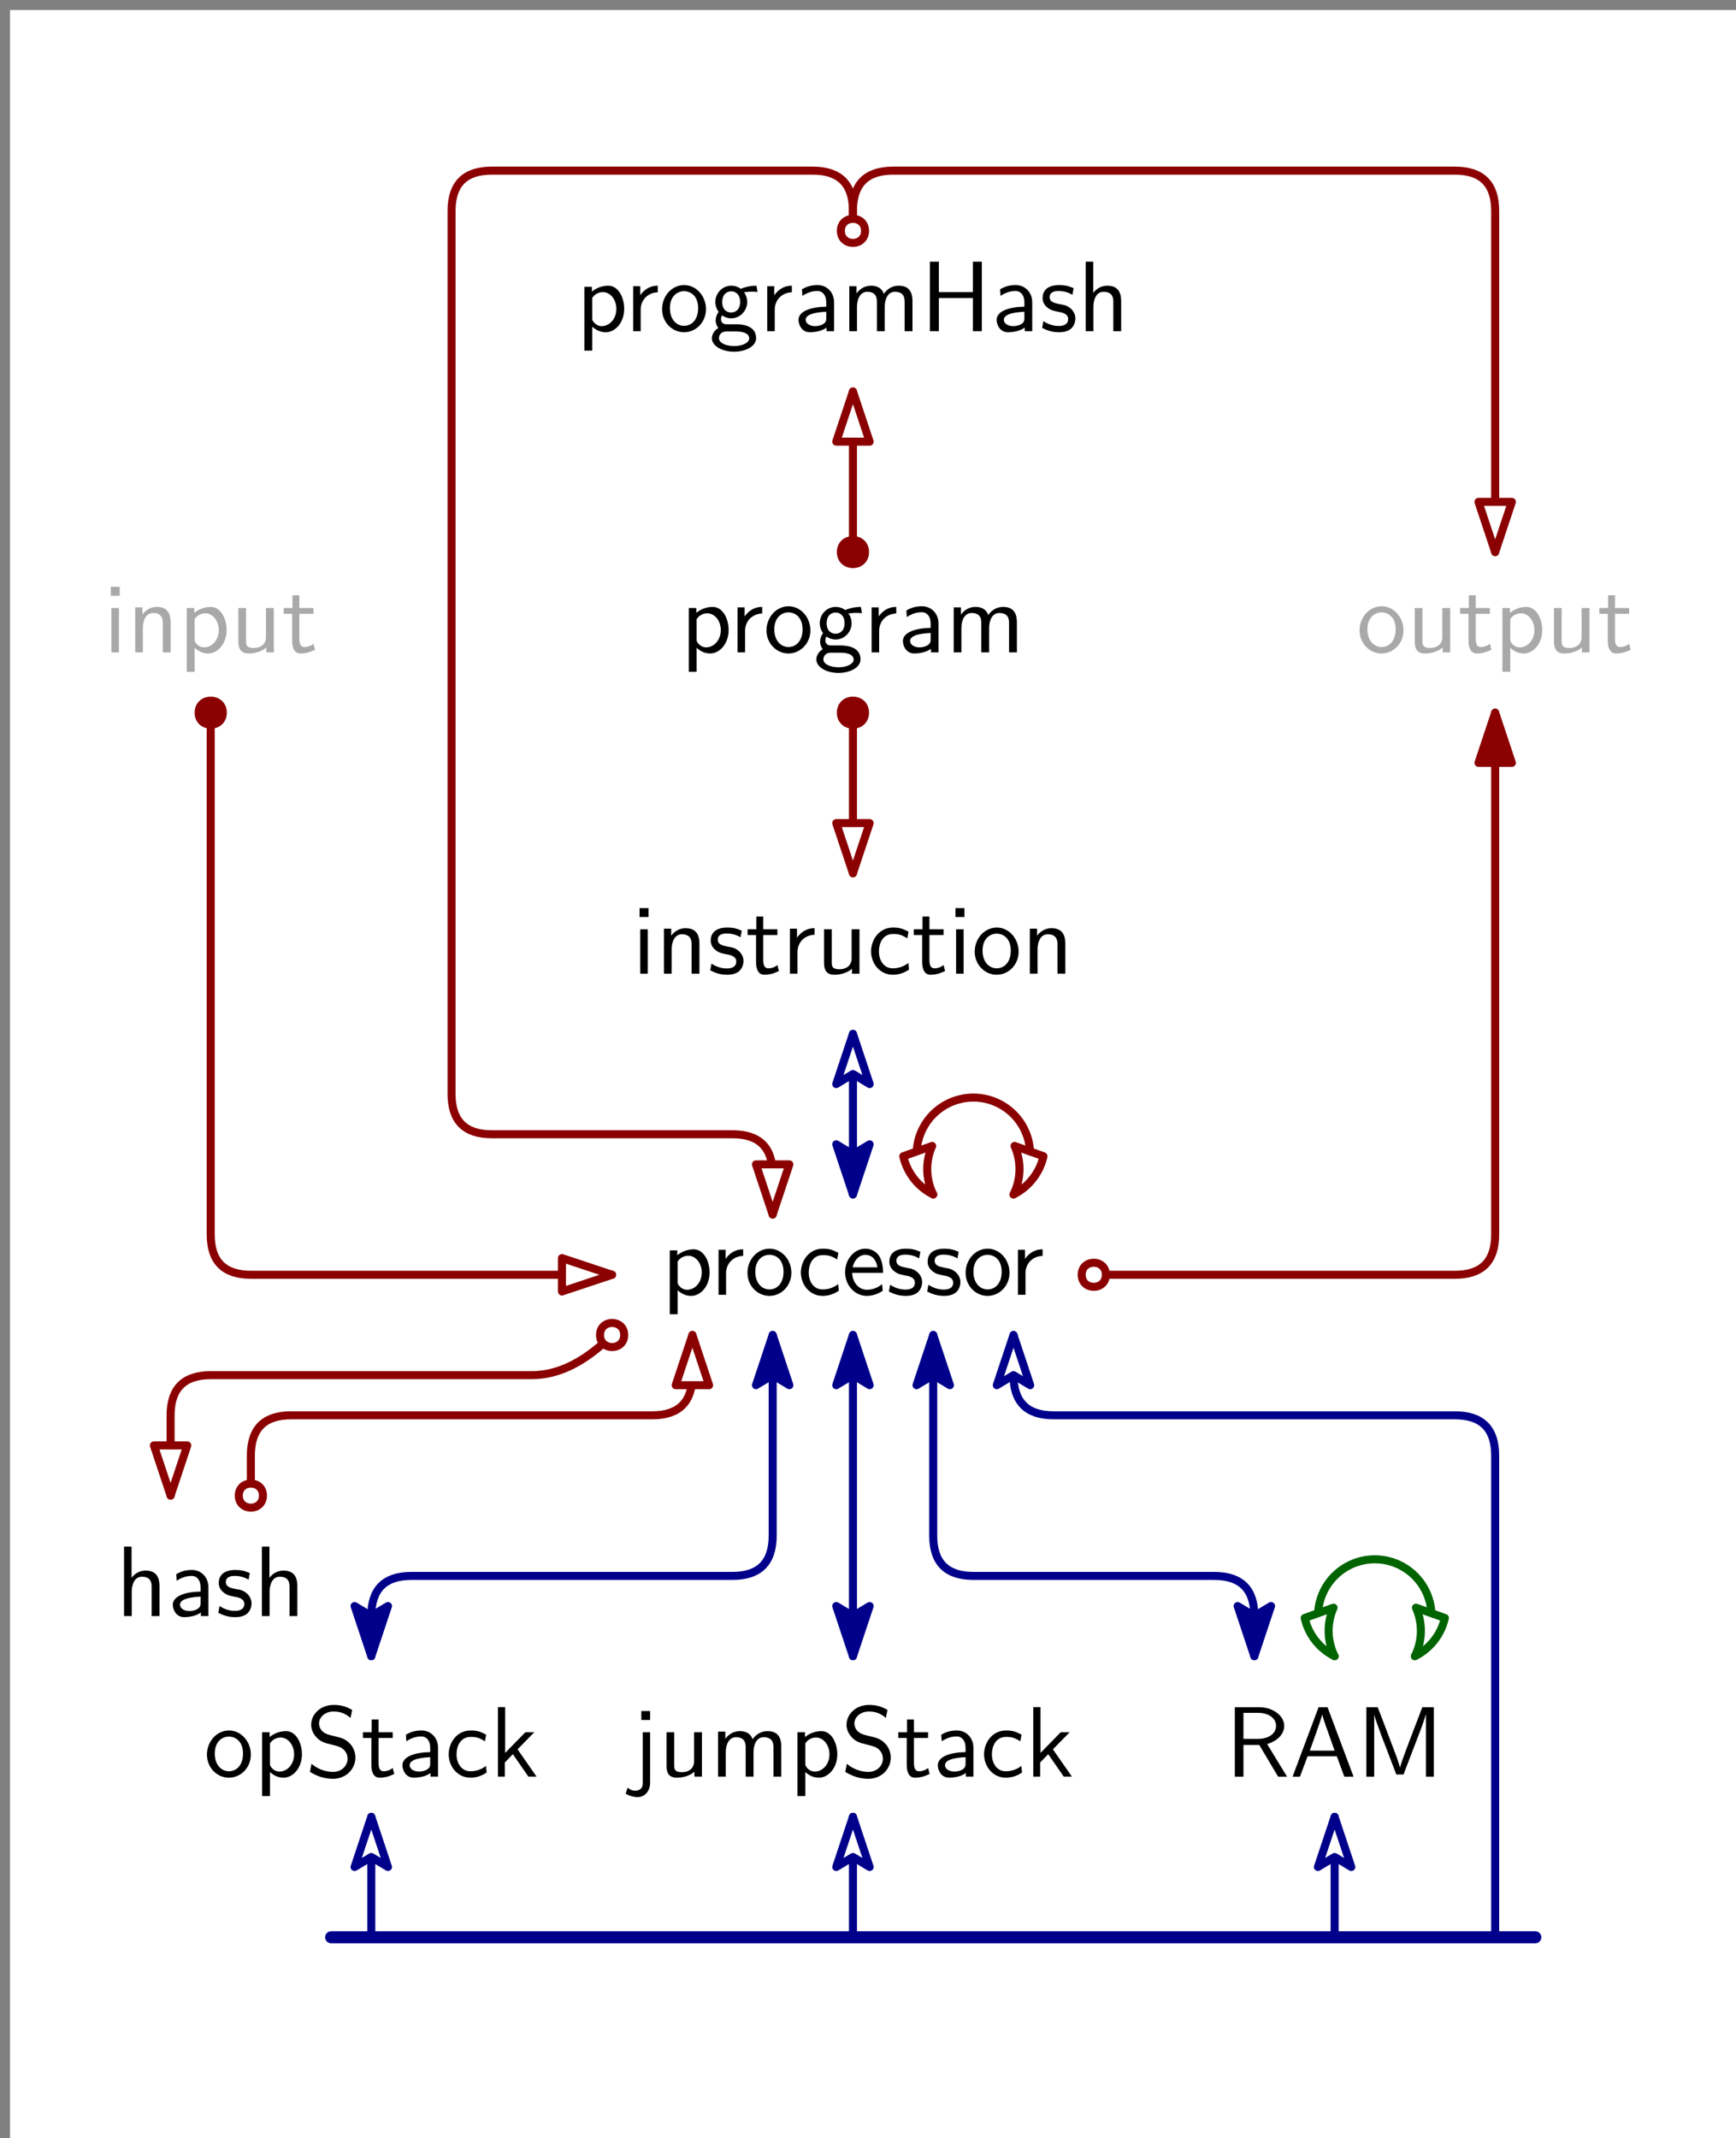 <?xml version="1.0" encoding="UTF-8"?>
<svg xmlns="http://www.w3.org/2000/svg" xmlns:xlink="http://www.w3.org/1999/xlink" width="173pt" height="213pt" viewBox="0 0 173 213" version="1.1">
<rect x="0" y="0" width="173" height="213" fill="#808080" stroke="none"/>
<defs>
<g>
<symbol overflow="visible" id="glyph0-0">
<path style="stroke:none;" d=""/>
</symbol>
<symbol overflow="visible" id="glyph0-1">
<path style="stroke:none;" d="M 4.781 -2.219 C 4.781 -3.422 4.156 -4.531 3.203 -4.531 C 2.609 -4.531 2.031 -4.328 1.562 -3.938 L 1.562 -4.422 L 0.812 -4.422 L 0.812 1.938 L 1.594 1.938 L 1.594 -0.453 C 1.906 -0.172 2.344 0.109 2.938 0.109 C 3.906 0.109 4.781 -0.875 4.781 -2.219 Z M 4 -2.219 C 4 -1.203 3.297 -0.5 2.547 -0.5 C 2.156 -0.5 1.891 -0.703 1.688 -0.969 C 1.594 -1.109 1.594 -1.141 1.594 -1.312 L 1.594 -3.312 C 1.828 -3.672 2.219 -3.891 2.656 -3.891 C 3.406 -3.891 4 -3.141 4 -2.219 Z M 4 -2.219 "/>
</symbol>
<symbol overflow="visible" id="glyph0-2">
<path style="stroke:none;" d="M 3.266 -3.875 L 3.266 -4.531 C 2.375 -4.531 1.828 -4.031 1.516 -3.578 L 1.516 -4.484 L 0.812 -4.484 L 0.812 0 L 1.562 0 L 1.562 -2.141 C 1.562 -3.125 2.281 -3.844 3.266 -3.875 Z M 3.266 -3.875 "/>
</symbol>
<symbol overflow="visible" id="glyph0-3">
<path style="stroke:none;" d="M 4.672 -2.188 C 4.672 -3.531 3.672 -4.594 2.5 -4.594 C 1.266 -4.594 0.297 -3.5 0.297 -2.188 C 0.297 -0.875 1.312 0.109 2.484 0.109 C 3.672 0.109 4.672 -0.891 4.672 -2.188 Z M 3.891 -2.297 C 3.891 -1.109 3.219 -0.531 2.484 -0.531 C 1.797 -0.531 1.078 -1.094 1.078 -2.297 C 1.078 -3.5 1.828 -3.984 2.484 -3.984 C 3.188 -3.984 3.891 -3.469 3.891 -2.297 Z M 3.891 -2.297 "/>
</symbol>
<symbol overflow="visible" id="glyph0-4">
<path style="stroke:none;" d="M 4.141 -0.406 L 4.078 -1.062 C 3.562 -0.672 3.031 -0.531 2.516 -0.531 C 1.688 -0.531 1.141 -1.25 1.141 -2.219 C 1.141 -3 1.5 -3.953 2.562 -3.953 C 3.078 -3.953 3.422 -3.875 3.969 -3.516 L 4.094 -4.172 C 3.5 -4.5 3.156 -4.594 2.547 -4.594 C 1.172 -4.594 0.359 -3.391 0.359 -2.219 C 0.359 -0.984 1.266 0.109 2.516 0.109 C 3.047 0.109 3.594 -0.031 4.141 -0.406 Z M 4.141 -0.406 "/>
</symbol>
<symbol overflow="visible" id="glyph0-5">
<path style="stroke:none;" d="M 4.125 -2.188 C 4.125 -2.516 4.109 -3.266 3.734 -3.875 C 3.312 -4.484 2.719 -4.594 2.359 -4.594 C 1.25 -4.594 0.344 -3.531 0.344 -2.25 C 0.344 -0.938 1.312 0.109 2.5 0.109 C 3.125 0.109 3.703 -0.125 4.094 -0.406 L 4.031 -1.062 C 3.406 -0.531 2.734 -0.5 2.516 -0.5 C 1.719 -0.5 1.078 -1.203 1.047 -2.188 Z M 3.562 -2.734 L 1.094 -2.734 C 1.25 -3.484 1.781 -3.984 2.359 -3.984 C 2.875 -3.984 3.422 -3.656 3.562 -2.734 Z M 3.562 -2.734 "/>
</symbol>
<symbol overflow="visible" id="glyph0-6">
<path style="stroke:none;" d="M 3.594 -1.281 C 3.594 -1.828 3.219 -2.156 3.203 -2.188 C 2.812 -2.547 2.547 -2.609 2.047 -2.688 C 1.5 -2.797 1.031 -2.906 1.031 -3.391 C 1.031 -4 1.75 -4 1.891 -4 C 2.203 -4 2.734 -3.969 3.297 -3.625 L 3.422 -4.281 C 2.906 -4.516 2.5 -4.594 1.984 -4.594 C 1.734 -4.594 0.328 -4.594 0.328 -3.297 C 0.328 -2.797 0.625 -2.484 0.875 -2.297 C 1.172 -2.078 1.391 -2.031 1.938 -1.922 C 2.297 -1.859 2.875 -1.734 2.875 -1.203 C 2.875 -0.516 2.094 -0.516 1.938 -0.516 C 1.141 -0.516 0.578 -0.891 0.406 -1 L 0.281 -0.328 C 0.594 -0.172 1.141 0.109 1.953 0.109 C 2.141 0.109 2.688 0.109 3.109 -0.203 C 3.422 -0.453 3.594 -0.844 3.594 -1.281 Z M 3.594 -1.281 "/>
</symbol>
<symbol overflow="visible" id="glyph0-7">
<path style="stroke:none;" d="M 4.828 -3.906 L 4.719 -4.531 C 4.031 -4.531 3.453 -4.344 3.156 -4.219 C 2.938 -4.391 2.609 -4.531 2.203 -4.531 C 1.344 -4.531 0.625 -3.812 0.625 -2.906 C 0.625 -2.547 0.75 -2.188 0.953 -1.922 C 0.656 -1.516 0.656 -1.125 0.656 -1.078 C 0.656 -0.812 0.75 -0.531 0.922 -0.312 C 0.406 -0.016 0.281 0.453 0.281 0.703 C 0.281 1.453 1.266 2.047 2.484 2.047 C 3.703 2.047 4.688 1.469 4.688 0.703 C 4.688 -0.688 3.031 -0.688 2.641 -0.688 L 1.766 -0.688 C 1.641 -0.688 1.188 -0.688 1.188 -1.219 C 1.188 -1.328 1.219 -1.484 1.297 -1.578 C 1.5 -1.422 1.828 -1.281 2.203 -1.281 C 3.094 -1.281 3.797 -2.031 3.797 -2.906 C 3.797 -3.391 3.578 -3.766 3.469 -3.906 L 3.516 -3.891 C 3.734 -3.891 4 -3.938 4.25 -3.938 C 4.422 -3.938 4.828 -3.906 4.828 -3.906 Z M 3.094 -2.906 C 3.094 -2.141 2.625 -1.859 2.203 -1.859 C 1.828 -1.859 1.312 -2.078 1.312 -2.906 C 1.312 -3.734 1.828 -3.969 2.203 -3.969 C 2.625 -3.969 3.094 -3.688 3.094 -2.906 Z M 4 0.719 C 4 1.156 3.312 1.484 2.5 1.484 C 1.688 1.484 0.984 1.172 0.984 0.703 C 0.984 0.672 0.984 0.031 1.75 0.031 L 2.656 0.031 C 2.875 0.031 4 0.031 4 0.719 Z M 4 0.719 "/>
</symbol>
<symbol overflow="visible" id="glyph0-8">
<path style="stroke:none;" d="M 4.078 0 L 4.078 -2.875 C 4.078 -3.891 3.344 -4.594 2.438 -4.594 C 1.781 -4.594 1.328 -4.438 0.875 -4.172 L 0.922 -3.516 C 1.453 -3.875 1.938 -4 2.438 -4 C 2.906 -4 3.297 -3.609 3.297 -2.875 L 3.297 -2.438 C 1.797 -2.422 0.531 -2 0.531 -1.125 C 0.531 -0.703 0.812 0.109 1.672 0.109 C 1.812 0.109 2.75 0.094 3.328 -0.359 L 3.328 0 Z M 3.297 -1.312 C 3.297 -1.125 3.297 -0.875 2.953 -0.688 C 2.672 -0.516 2.297 -0.5 2.188 -0.5 C 1.703 -0.5 1.25 -0.734 1.25 -1.141 C 1.25 -1.844 2.875 -1.906 3.297 -1.938 Z M 3.297 -1.312 "/>
</symbol>
<symbol overflow="visible" id="glyph0-9">
<path style="stroke:none;" d="M 7.109 0 L 7.109 -2.969 C 7.109 -3.641 6.953 -4.531 5.734 -4.531 C 5.141 -4.531 4.625 -4.25 4.25 -3.719 C 4 -4.469 3.297 -4.531 2.984 -4.531 C 2.266 -4.531 1.797 -4.125 1.531 -3.766 L 1.531 -4.484 L 0.812 -4.484 L 0.812 0 L 1.578 0 L 1.578 -2.438 C 1.578 -3.125 1.859 -3.922 2.594 -3.922 C 3.516 -3.922 3.562 -3.281 3.562 -2.906 L 3.562 0 L 4.344 0 L 4.344 -2.438 C 4.344 -3.125 4.609 -3.922 5.359 -3.922 C 6.281 -3.922 6.328 -3.281 6.328 -2.906 L 6.328 0 Z M 7.109 0 "/>
</symbol>
<symbol overflow="visible" id="glyph1-0">
<path style="stroke:none;" d=""/>
</symbol>
<symbol overflow="visible" id="glyph1-1">
<path style="stroke:none;" d="M 1.562 0 L 1.562 -4.422 L 0.812 -4.422 L 0.812 0 Z M 1.641 -5.641 L 1.641 -6.531 L 0.75 -6.531 L 0.75 -5.641 Z M 1.641 -5.641 "/>
</symbol>
<symbol overflow="visible" id="glyph1-2">
<path style="stroke:none;" d="M 4.344 0 L 4.344 -2.969 C 4.344 -3.625 4.188 -4.531 2.969 -4.531 C 2.078 -4.531 1.578 -3.859 1.531 -3.781 L 1.531 -4.484 L 0.812 -4.484 L 0.812 0 L 1.578 0 L 1.578 -2.438 C 1.578 -3.094 1.828 -3.922 2.594 -3.922 C 3.547 -3.922 3.562 -3.219 3.562 -2.906 L 3.562 0 Z M 4.344 0 "/>
</symbol>
<symbol overflow="visible" id="glyph1-3">
<path style="stroke:none;" d="M 3.594 -1.281 C 3.594 -1.828 3.219 -2.156 3.203 -2.188 C 2.812 -2.547 2.547 -2.609 2.047 -2.688 C 1.5 -2.797 1.031 -2.906 1.031 -3.391 C 1.031 -4 1.75 -4 1.891 -4 C 2.203 -4 2.734 -3.969 3.297 -3.625 L 3.422 -4.281 C 2.906 -4.516 2.5 -4.594 1.984 -4.594 C 1.734 -4.594 0.328 -4.594 0.328 -3.297 C 0.328 -2.797 0.625 -2.484 0.875 -2.297 C 1.172 -2.078 1.391 -2.031 1.938 -1.922 C 2.297 -1.859 2.875 -1.734 2.875 -1.203 C 2.875 -0.516 2.094 -0.516 1.938 -0.516 C 1.141 -0.516 0.578 -0.891 0.406 -1 L 0.281 -0.328 C 0.594 -0.172 1.141 0.109 1.953 0.109 C 2.141 0.109 2.688 0.109 3.109 -0.203 C 3.422 -0.453 3.594 -0.844 3.594 -1.281 Z M 3.594 -1.281 "/>
</symbol>
<symbol overflow="visible" id="glyph1-4">
<path style="stroke:none;" d="M 3.312 -0.266 L 3.156 -0.859 C 2.891 -0.641 2.578 -0.531 2.25 -0.531 C 1.891 -0.531 1.75 -0.828 1.75 -1.359 L 1.75 -3.844 L 3.156 -3.844 L 3.156 -4.422 L 1.75 -4.422 L 1.75 -5.688 L 1.062 -5.688 L 1.062 -4.422 L 0.188 -4.422 L 0.188 -3.844 L 1.031 -3.844 L 1.031 -1.188 C 1.031 -0.594 1.172 0.109 1.859 0.109 C 2.547 0.109 3.062 -0.141 3.312 -0.266 Z M 3.312 -0.266 "/>
</symbol>
<symbol overflow="visible" id="glyph1-5">
<path style="stroke:none;" d="M 3.266 -3.875 L 3.266 -4.531 C 2.375 -4.531 1.828 -4.031 1.516 -3.578 L 1.516 -4.484 L 0.812 -4.484 L 0.812 0 L 1.562 0 L 1.562 -2.141 C 1.562 -3.125 2.281 -3.844 3.266 -3.875 Z M 3.266 -3.875 "/>
</symbol>
<symbol overflow="visible" id="glyph1-6">
<path style="stroke:none;" d="M 4.344 0 L 4.344 -4.422 L 3.562 -4.422 L 3.562 -1.531 C 3.562 -0.781 3 -0.438 2.359 -0.438 C 1.656 -0.438 1.578 -0.703 1.578 -1.125 L 1.578 -4.422 L 0.812 -4.422 L 0.812 -1.094 C 0.812 -0.375 1.031 0.109 1.859 0.109 C 2.391 0.109 3.094 -0.047 3.594 -0.484 L 3.594 0 Z M 4.344 0 "/>
</symbol>
<symbol overflow="visible" id="glyph1-7">
<path style="stroke:none;" d="M 4.141 -0.406 L 4.078 -1.062 C 3.562 -0.672 3.031 -0.531 2.516 -0.531 C 1.688 -0.531 1.141 -1.25 1.141 -2.219 C 1.141 -3 1.5 -3.953 2.562 -3.953 C 3.078 -3.953 3.422 -3.875 3.969 -3.516 L 4.094 -4.172 C 3.5 -4.5 3.156 -4.594 2.547 -4.594 C 1.172 -4.594 0.359 -3.391 0.359 -2.219 C 0.359 -0.984 1.266 0.109 2.516 0.109 C 3.047 0.109 3.594 -0.031 4.141 -0.406 Z M 4.141 -0.406 "/>
</symbol>
<symbol overflow="visible" id="glyph1-8">
<path style="stroke:none;" d="M 4.672 -2.188 C 4.672 -3.531 3.672 -4.594 2.5 -4.594 C 1.266 -4.594 0.297 -3.5 0.297 -2.188 C 0.297 -0.875 1.312 0.109 2.484 0.109 C 3.672 0.109 4.672 -0.891 4.672 -2.188 Z M 3.891 -2.297 C 3.891 -1.109 3.219 -0.531 2.484 -0.531 C 1.797 -0.531 1.078 -1.094 1.078 -2.297 C 1.078 -3.5 1.828 -3.984 2.484 -3.984 C 3.188 -3.984 3.891 -3.469 3.891 -2.297 Z M 3.891 -2.297 "/>
</symbol>
<symbol overflow="visible" id="glyph1-9">
<path style="stroke:none;" d="M 4.781 -2.219 C 4.781 -3.422 4.156 -4.531 3.203 -4.531 C 2.609 -4.531 2.031 -4.328 1.562 -3.938 L 1.562 -4.422 L 0.812 -4.422 L 0.812 1.938 L 1.594 1.938 L 1.594 -0.453 C 1.906 -0.172 2.344 0.109 2.938 0.109 C 3.906 0.109 4.781 -0.875 4.781 -2.219 Z M 4 -2.219 C 4 -1.203 3.297 -0.5 2.547 -0.5 C 2.156 -0.5 1.891 -0.703 1.688 -0.969 C 1.594 -1.109 1.594 -1.141 1.594 -1.312 L 1.594 -3.312 C 1.828 -3.672 2.219 -3.891 2.656 -3.891 C 3.406 -3.891 4 -3.141 4 -2.219 Z M 4 -2.219 "/>
</symbol>
<symbol overflow="visible" id="glyph2-0">
<path style="stroke:none;" d=""/>
</symbol>
<symbol overflow="visible" id="glyph2-1">
<path style="stroke:none;" d="M 4.672 -2.188 C 4.672 -3.531 3.672 -4.594 2.5 -4.594 C 1.266 -4.594 0.297 -3.5 0.297 -2.188 C 0.297 -0.875 1.312 0.109 2.484 0.109 C 3.672 0.109 4.672 -0.891 4.672 -2.188 Z M 3.891 -2.297 C 3.891 -1.109 3.219 -0.531 2.484 -0.531 C 1.797 -0.531 1.078 -1.094 1.078 -2.297 C 1.078 -3.5 1.828 -3.984 2.484 -3.984 C 3.188 -3.984 3.891 -3.469 3.891 -2.297 Z M 3.891 -2.297 "/>
</symbol>
<symbol overflow="visible" id="glyph2-2">
<path style="stroke:none;" d="M 4.344 0 L 4.344 -4.422 L 3.562 -4.422 L 3.562 -1.531 C 3.562 -0.781 3 -0.438 2.359 -0.438 C 1.656 -0.438 1.578 -0.703 1.578 -1.125 L 1.578 -4.422 L 0.812 -4.422 L 0.812 -1.094 C 0.812 -0.375 1.031 0.109 1.859 0.109 C 2.391 0.109 3.094 -0.047 3.594 -0.484 L 3.594 0 Z M 4.344 0 "/>
</symbol>
<symbol overflow="visible" id="glyph2-3">
<path style="stroke:none;" d="M 3.312 -0.266 L 3.156 -0.859 C 2.891 -0.641 2.578 -0.531 2.25 -0.531 C 1.891 -0.531 1.75 -0.828 1.75 -1.359 L 1.75 -3.844 L 3.156 -3.844 L 3.156 -4.422 L 1.75 -4.422 L 1.75 -5.688 L 1.062 -5.688 L 1.062 -4.422 L 0.188 -4.422 L 0.188 -3.844 L 1.031 -3.844 L 1.031 -1.188 C 1.031 -0.594 1.172 0.109 1.859 0.109 C 2.547 0.109 3.062 -0.141 3.312 -0.266 Z M 3.312 -0.266 "/>
</symbol>
<symbol overflow="visible" id="glyph2-4">
<path style="stroke:none;" d="M 4.781 -2.219 C 4.781 -3.422 4.156 -4.531 3.203 -4.531 C 2.609 -4.531 2.031 -4.328 1.562 -3.938 L 1.562 -4.422 L 0.812 -4.422 L 0.812 1.938 L 1.594 1.938 L 1.594 -0.453 C 1.906 -0.172 2.344 0.109 2.938 0.109 C 3.906 0.109 4.781 -0.875 4.781 -2.219 Z M 4 -2.219 C 4 -1.203 3.297 -0.5 2.547 -0.5 C 2.156 -0.5 1.891 -0.703 1.688 -0.969 C 1.594 -1.109 1.594 -1.141 1.594 -1.312 L 1.594 -3.312 C 1.828 -3.672 2.219 -3.891 2.656 -3.891 C 3.406 -3.891 4 -3.141 4 -2.219 Z M 4 -2.219 "/>
</symbol>
<symbol overflow="visible" id="glyph3-0">
<path style="stroke:none;" d=""/>
</symbol>
<symbol overflow="visible" id="glyph3-1">
<path style="stroke:none;" d="M 1.828 0.594 L 1.828 -4.422 L 1.094 -4.422 L 1.094 0.688 C 1.094 1.359 0.516 1.406 0.344 1.406 C 0.062 1.406 -0.172 1.312 -0.406 1.094 L -0.609 1.703 C -0.125 1.984 0.328 2.047 0.594 2.047 C 1.219 2.047 1.828 1.531 1.828 0.594 Z M 1.828 -5.641 L 1.828 -6.531 L 0.953 -6.531 L 0.953 -5.641 Z M 1.828 -5.641 "/>
</symbol>
<symbol overflow="visible" id="glyph3-2">
<path style="stroke:none;" d="M 4.344 0 L 4.344 -4.422 L 3.562 -4.422 L 3.562 -1.531 C 3.562 -0.781 3 -0.438 2.359 -0.438 C 1.656 -0.438 1.578 -0.703 1.578 -1.125 L 1.578 -4.422 L 0.812 -4.422 L 0.812 -1.094 C 0.812 -0.375 1.031 0.109 1.859 0.109 C 2.391 0.109 3.094 -0.047 3.594 -0.484 L 3.594 0 Z M 4.344 0 "/>
</symbol>
<symbol overflow="visible" id="glyph3-3">
<path style="stroke:none;" d="M 7.109 0 L 7.109 -2.969 C 7.109 -3.641 6.953 -4.531 5.734 -4.531 C 5.141 -4.531 4.625 -4.25 4.25 -3.719 C 4 -4.469 3.297 -4.531 2.984 -4.531 C 2.266 -4.531 1.797 -4.125 1.531 -3.766 L 1.531 -4.484 L 0.812 -4.484 L 0.812 0 L 1.578 0 L 1.578 -2.438 C 1.578 -3.125 1.859 -3.922 2.594 -3.922 C 3.516 -3.922 3.562 -3.281 3.562 -2.906 L 3.562 0 L 4.344 0 L 4.344 -2.438 C 4.344 -3.125 4.609 -3.922 5.359 -3.922 C 6.281 -3.922 6.328 -3.281 6.328 -2.906 L 6.328 0 Z M 7.109 0 "/>
</symbol>
<symbol overflow="visible" id="glyph3-4">
<path style="stroke:none;" d="M 4.781 -2.219 C 4.781 -3.422 4.156 -4.531 3.203 -4.531 C 2.609 -4.531 2.031 -4.328 1.562 -3.938 L 1.562 -4.422 L 0.812 -4.422 L 0.812 1.938 L 1.594 1.938 L 1.594 -0.453 C 1.906 -0.172 2.344 0.109 2.938 0.109 C 3.906 0.109 4.781 -0.875 4.781 -2.219 Z M 4 -2.219 C 4 -1.203 3.297 -0.5 2.547 -0.5 C 2.156 -0.5 1.891 -0.703 1.688 -0.969 C 1.594 -1.109 1.594 -1.141 1.594 -1.312 L 1.594 -3.312 C 1.828 -3.672 2.219 -3.891 2.656 -3.891 C 3.406 -3.891 4 -3.141 4 -2.219 Z M 4 -2.219 "/>
</symbol>
<symbol overflow="visible" id="glyph3-5">
<path style="stroke:none;" d="M 4.969 -1.891 C 4.969 -2.531 4.672 -3.016 4.453 -3.25 C 3.984 -3.75 3.656 -3.844 2.734 -4.062 C 2.156 -4.203 2 -4.25 1.688 -4.5 C 1.625 -4.562 1.344 -4.859 1.344 -5.297 C 1.344 -5.875 1.891 -6.484 2.797 -6.484 C 3.641 -6.484 4.109 -6.156 4.484 -5.844 L 4.641 -6.641 C 4.094 -6.969 3.531 -7.141 2.812 -7.141 C 1.422 -7.141 0.562 -6.156 0.562 -5.172 C 0.562 -4.75 0.703 -4.328 1.094 -3.906 C 1.516 -3.453 1.953 -3.344 2.547 -3.203 C 3.391 -2.984 3.484 -2.953 3.766 -2.719 C 3.969 -2.547 4.188 -2.219 4.188 -1.781 C 4.188 -1.125 3.641 -0.469 2.734 -0.469 C 2.328 -0.469 1.422 -0.562 0.594 -1.281 L 0.438 -0.469 C 1.312 0.078 2.109 0.219 2.734 0.219 C 4.062 0.219 4.969 -0.781 4.969 -1.891 Z M 4.969 -1.891 "/>
</symbol>
<symbol overflow="visible" id="glyph3-6">
<path style="stroke:none;" d="M 3.312 -0.266 L 3.156 -0.859 C 2.891 -0.641 2.578 -0.531 2.25 -0.531 C 1.891 -0.531 1.75 -0.828 1.75 -1.359 L 1.75 -3.844 L 3.156 -3.844 L 3.156 -4.422 L 1.75 -4.422 L 1.75 -5.688 L 1.062 -5.688 L 1.062 -4.422 L 0.188 -4.422 L 0.188 -3.844 L 1.031 -3.844 L 1.031 -1.188 C 1.031 -0.594 1.172 0.109 1.859 0.109 C 2.547 0.109 3.062 -0.141 3.312 -0.266 Z M 3.312 -0.266 "/>
</symbol>
<symbol overflow="visible" id="glyph3-7">
<path style="stroke:none;" d="M 4.078 0 L 4.078 -2.875 C 4.078 -3.891 3.344 -4.594 2.438 -4.594 C 1.781 -4.594 1.328 -4.438 0.875 -4.172 L 0.922 -3.516 C 1.453 -3.875 1.938 -4 2.438 -4 C 2.906 -4 3.297 -3.609 3.297 -2.875 L 3.297 -2.438 C 1.797 -2.422 0.531 -2 0.531 -1.125 C 0.531 -0.703 0.812 0.109 1.672 0.109 C 1.812 0.109 2.75 0.094 3.328 -0.359 L 3.328 0 Z M 3.297 -1.312 C 3.297 -1.125 3.297 -0.875 2.953 -0.688 C 2.672 -0.516 2.297 -0.5 2.188 -0.5 C 1.703 -0.5 1.25 -0.734 1.25 -1.141 C 1.25 -1.844 2.875 -1.906 3.297 -1.938 Z M 3.297 -1.312 "/>
</symbol>
<symbol overflow="visible" id="glyph3-8">
<path style="stroke:none;" d="M 4.141 -0.406 L 4.078 -1.062 C 3.562 -0.672 3.031 -0.531 2.516 -0.531 C 1.688 -0.531 1.141 -1.25 1.141 -2.219 C 1.141 -3 1.5 -3.953 2.562 -3.953 C 3.078 -3.953 3.422 -3.875 3.969 -3.516 L 4.094 -4.172 C 3.5 -4.5 3.156 -4.594 2.547 -4.594 C 1.172 -4.594 0.359 -3.391 0.359 -2.219 C 0.359 -0.984 1.266 0.109 2.516 0.109 C 3.047 0.109 3.594 -0.031 4.141 -0.406 Z M 4.141 -0.406 "/>
</symbol>
<symbol overflow="visible" id="glyph3-9">
<path style="stroke:none;" d="M 4.688 0 L 2.797 -2.719 L 4.469 -4.422 L 3.578 -4.422 L 1.562 -2.359 L 1.562 -6.922 L 0.844 -6.922 L 0.844 0 L 1.531 0 L 1.531 -1.406 L 2.328 -2.234 L 3.875 0 Z M 4.688 0 "/>
</symbol>
<symbol overflow="visible" id="glyph3-10">
<path style="stroke:none;" d="M 4.672 -2.188 C 4.672 -3.531 3.672 -4.594 2.5 -4.594 C 1.266 -4.594 0.297 -3.5 0.297 -2.188 C 0.297 -0.875 1.312 0.109 2.484 0.109 C 3.672 0.109 4.672 -0.891 4.672 -2.188 Z M 3.891 -2.297 C 3.891 -1.109 3.219 -0.531 2.484 -0.531 C 1.797 -0.531 1.078 -1.094 1.078 -2.297 C 1.078 -3.5 1.828 -3.984 2.484 -3.984 C 3.188 -3.984 3.891 -3.469 3.891 -2.297 Z M 3.891 -2.297 "/>
</symbol>
<symbol overflow="visible" id="glyph3-11">
<path style="stroke:none;" d="M 6.156 0 L 4.172 -3.25 C 5.203 -3.547 5.875 -4.25 5.875 -5.062 C 5.875 -6.047 4.781 -6.922 3.359 -6.922 L 0.953 -6.922 L 0.953 0 L 1.812 0 L 1.812 -3.156 L 3.391 -3.156 L 5.266 0 Z M 5.062 -5.062 C 5.062 -4.359 4.422 -3.766 3.25 -3.766 L 1.812 -3.766 L 1.812 -6.359 L 3.25 -6.359 C 4.406 -6.359 5.062 -5.766 5.062 -5.062 Z M 5.062 -5.062 "/>
</symbol>
<symbol overflow="visible" id="glyph3-12">
<path style="stroke:none;" d="M 6.359 0 L 3.766 -6.922 L 2.875 -6.922 L 0.281 0 L 1.016 0 L 1.781 -2.031 L 4.688 -2.031 L 5.438 0 Z M 4.469 -2.594 L 2 -2.594 C 2.5 -4.016 2.141 -2.969 2.641 -4.391 C 2.844 -4.984 3.156 -5.828 3.234 -6.203 C 3.266 -6.062 3.328 -5.812 3.562 -5.156 Z M 4.469 -2.594 "/>
</symbol>
<symbol overflow="visible" id="glyph3-13">
<path style="stroke:none;" d="M 7.719 0 L 7.719 -6.922 L 6.578 -6.922 L 5.281 -3.531 C 4.938 -2.625 4.469 -1.391 4.359 -0.922 L 4.344 -0.922 C 4.297 -1.141 4.172 -1.5 4.031 -1.922 L 2.469 -6.047 L 2.125 -6.922 L 1 -6.922 L 1 0 L 1.781 0 L 1.781 -6.188 C 1.844 -5.859 2.25 -4.781 2.5 -4.094 L 3.984 -0.219 L 4.703 -0.219 L 6.031 -3.688 L 6.516 -4.953 C 6.609 -5.25 6.875 -5.969 6.922 -6.188 L 6.938 -6.188 L 6.938 0 Z M 7.719 0 "/>
</symbol>
<symbol overflow="visible" id="glyph3-14">
<path style="stroke:none;" d="M 4.344 0 L 4.344 -2.969 C 4.344 -3.625 4.188 -4.531 2.969 -4.531 C 2.359 -4.531 1.875 -4.234 1.562 -3.812 L 1.562 -6.922 L 0.812 -6.922 L 0.812 0 L 1.578 0 L 1.578 -2.438 C 1.578 -3.094 1.828 -3.922 2.594 -3.922 C 3.547 -3.922 3.562 -3.219 3.562 -2.906 L 3.562 0 Z M 4.344 0 "/>
</symbol>
<symbol overflow="visible" id="glyph3-15">
<path style="stroke:none;" d="M 3.594 -1.281 C 3.594 -1.828 3.219 -2.156 3.203 -2.188 C 2.812 -2.547 2.547 -2.609 2.047 -2.688 C 1.5 -2.797 1.031 -2.906 1.031 -3.391 C 1.031 -4 1.75 -4 1.891 -4 C 2.203 -4 2.734 -3.969 3.297 -3.625 L 3.422 -4.281 C 2.906 -4.516 2.5 -4.594 1.984 -4.594 C 1.734 -4.594 0.328 -4.594 0.328 -3.297 C 0.328 -2.797 0.625 -2.484 0.875 -2.297 C 1.172 -2.078 1.391 -2.031 1.938 -1.922 C 2.297 -1.859 2.875 -1.734 2.875 -1.203 C 2.875 -0.516 2.094 -0.516 1.938 -0.516 C 1.141 -0.516 0.578 -0.891 0.406 -1 L 0.281 -0.328 C 0.594 -0.172 1.141 0.109 1.953 0.109 C 2.141 0.109 2.688 0.109 3.109 -0.203 C 3.422 -0.453 3.594 -0.844 3.594 -1.281 Z M 3.594 -1.281 "/>
</symbol>
<symbol overflow="visible" id="glyph3-16">
<path style="stroke:none;" d="M 3.266 -3.875 L 3.266 -4.531 C 2.375 -4.531 1.828 -4.031 1.516 -3.578 L 1.516 -4.484 L 0.812 -4.484 L 0.812 0 L 1.562 0 L 1.562 -2.141 C 1.562 -3.125 2.281 -3.844 3.266 -3.875 Z M 3.266 -3.875 "/>
</symbol>
<symbol overflow="visible" id="glyph3-17">
<path style="stroke:none;" d="M 4.828 -3.906 L 4.719 -4.531 C 4.031 -4.531 3.453 -4.344 3.156 -4.219 C 2.938 -4.391 2.609 -4.531 2.203 -4.531 C 1.344 -4.531 0.625 -3.812 0.625 -2.906 C 0.625 -2.547 0.75 -2.188 0.953 -1.922 C 0.656 -1.516 0.656 -1.125 0.656 -1.078 C 0.656 -0.812 0.75 -0.531 0.922 -0.312 C 0.406 -0.016 0.281 0.453 0.281 0.703 C 0.281 1.453 1.266 2.047 2.484 2.047 C 3.703 2.047 4.688 1.469 4.688 0.703 C 4.688 -0.688 3.031 -0.688 2.641 -0.688 L 1.766 -0.688 C 1.641 -0.688 1.188 -0.688 1.188 -1.219 C 1.188 -1.328 1.219 -1.484 1.297 -1.578 C 1.5 -1.422 1.828 -1.281 2.203 -1.281 C 3.094 -1.281 3.797 -2.031 3.797 -2.906 C 3.797 -3.391 3.578 -3.766 3.469 -3.906 L 3.516 -3.891 C 3.734 -3.891 4 -3.938 4.25 -3.938 C 4.422 -3.938 4.828 -3.906 4.828 -3.906 Z M 3.094 -2.906 C 3.094 -2.141 2.625 -1.859 2.203 -1.859 C 1.828 -1.859 1.312 -2.078 1.312 -2.906 C 1.312 -3.734 1.828 -3.969 2.203 -3.969 C 2.625 -3.969 3.094 -3.688 3.094 -2.906 Z M 4 0.719 C 4 1.156 3.312 1.484 2.5 1.484 C 1.688 1.484 0.984 1.172 0.984 0.703 C 0.984 0.672 0.984 0.031 1.75 0.031 L 2.656 0.031 C 2.875 0.031 4 0.031 4 0.719 Z M 4 0.719 "/>
</symbol>
<symbol overflow="visible" id="glyph3-18">
<path style="stroke:none;" d="M 6.109 0 L 6.109 -6.922 L 5.219 -6.922 L 5.219 -3.891 L 1.828 -3.891 L 1.828 -6.922 L 0.938 -6.922 L 0.938 0 L 1.828 0 L 1.828 -3.297 L 5.219 -3.297 L 5.219 0 Z M 6.109 0 "/>
</symbol>
</g>
</defs>
<g id="surface20220">
<path style=" stroke:none;fill-rule:evenodd;fill:rgb(100%,100%,100%);fill-opacity:1;" d="M 1 1 L 1 213 L 173 213 L 173 1 Z M 1 1 "/>
<path style="fill:none;stroke-width:0.8;stroke-linecap:round;stroke-linejoin:round;stroke:rgb(0%,0%,54.5%);stroke-opacity:1;stroke-miterlimit:10;" d="M 192 138 L 192 154 " transform="matrix(1,0,0,-1,-107,257)"/>
<path style="fill-rule:evenodd;fill:rgb(100%,100%,100%);fill-opacity:1;stroke-width:0.8;stroke-linecap:round;stroke-linejoin:round;stroke:rgb(0%,0%,54.5%);stroke-opacity:1;stroke-miterlimit:10;" d="M 192 154 L 190.336 149 L 192 150 L 193.664 149 Z M 192 154 " transform="matrix(1,0,0,-1,-107,257)"/>
<path style="fill-rule:evenodd;fill:rgb(0%,0%,54.5%);fill-opacity:1;stroke-width:0.8;stroke-linecap:round;stroke-linejoin:round;stroke:rgb(0%,0%,54.5%);stroke-opacity:1;stroke-miterlimit:10;" d="M 192 138 L 193.664 143 L 192 142 L 190.336 143 Z M 192 138 " transform="matrix(1,0,0,-1,-107,257)"/>
<g style="fill:rgb(0%,0%,0%);fill-opacity:1;">
  <use xlink:href="#glyph0-1" x="65.933" y="128.993"/>
  <use xlink:href="#glyph0-2" x="70.794" y="128.993"/>
  <use xlink:href="#glyph0-3" x="74.191" y="128.993"/>
  <use xlink:href="#glyph0-4" x="79.452" y="128.993"/>
  <use xlink:href="#glyph0-5" x="83.875" y="128.993"/>
  <use xlink:href="#glyph0-6" x="88.299" y="128.993"/>
  <use xlink:href="#glyph0-6" x="92.114" y="128.993"/>
  <use xlink:href="#glyph0-3" x="95.93" y="128.993"/>
  <use xlink:href="#glyph0-2" x="100.632" y="128.993"/>
</g>
<g style="fill:rgb(0%,0%,0%);fill-opacity:1;">
  <use xlink:href="#glyph1-1" x="62.986" y="97"/>
  <use xlink:href="#glyph1-2" x="65.357" y="97"/>
  <use xlink:href="#glyph1-3" x="70.497" y="97"/>
  <use xlink:href="#glyph1-4" x="74.313" y="97"/>
  <use xlink:href="#glyph1-5" x="77.909" y="97"/>
  <use xlink:href="#glyph1-6" x="81.307" y="97"/>
  <use xlink:href="#glyph1-7" x="86.447" y="97"/>
  <use xlink:href="#glyph1-4" x="90.871" y="97"/>
  <use xlink:href="#glyph1-1" x="94.467" y="97"/>
  <use xlink:href="#glyph1-8" x="96.838" y="97"/>
  <use xlink:href="#glyph1-2" x="101.82" y="97"/>
</g>
<g style="fill:rgb(0%,0%,0%);fill-opacity:1;">
  <use xlink:href="#glyph0-1" x="67.829" y="64.993"/>
  <use xlink:href="#glyph0-2" x="72.69" y="64.993"/>
  <use xlink:href="#glyph0-3" x="76.087" y="64.993"/>
  <use xlink:href="#glyph0-7" x="81.069" y="64.993"/>
  <use xlink:href="#glyph0-2" x="86.05" y="64.993"/>
  <use xlink:href="#glyph0-8" x="89.447" y="64.993"/>
  <use xlink:href="#glyph0-9" x="94.229" y="64.993"/>
</g>
<g style="fill:rgb(66.3%,66.3%,66.3%);fill-opacity:1;">
  <use xlink:href="#glyph2-1" x="135.191" y="64.993"/>
  <use xlink:href="#glyph2-2" x="140.172" y="64.993"/>
  <use xlink:href="#glyph2-3" x="145.313" y="64.993"/>
  <use xlink:href="#glyph2-4" x="148.91" y="64.993"/>
  <use xlink:href="#glyph2-2" x="154.05" y="64.993"/>
  <use xlink:href="#glyph2-3" x="159.191" y="64.993"/>
</g>
<g style="fill:rgb(66.3%,66.3%,66.3%);fill-opacity:1;">
  <use xlink:href="#glyph1-1" x="10.29" y="64.993"/>
  <use xlink:href="#glyph1-2" x="12.661" y="64.993"/>
  <use xlink:href="#glyph1-9" x="17.802" y="64.993"/>
  <use xlink:href="#glyph1-6" x="22.943" y="64.993"/>
  <use xlink:href="#glyph1-4" x="28.083" y="64.993"/>
</g>
<g style="fill:rgb(0%,0%,0%);fill-opacity:1;">
  <use xlink:href="#glyph3-1" x="62.958" y="176.993"/>
  <use xlink:href="#glyph3-2" x="65.608" y="176.993"/>
  <use xlink:href="#glyph3-3" x="70.748" y="176.993"/>
  <use xlink:href="#glyph3-4" x="78.659" y="176.993"/>
  <use xlink:href="#glyph3-5" x="83.799" y="176.993"/>
  <use xlink:href="#glyph3-6" x="89.329" y="176.993"/>
  <use xlink:href="#glyph3-7" x="92.925" y="176.993"/>
  <use xlink:href="#glyph3-8" x="97.707" y="176.993"/>
  <use xlink:href="#glyph3-9" x="102.13" y="176.993"/>
</g>
<g style="fill:rgb(0%,0%,0%);fill-opacity:1;">
  <use xlink:href="#glyph3-10" x="20.326" y="176.993"/>
  <use xlink:href="#glyph3-4" x="25.308" y="176.993"/>
  <use xlink:href="#glyph3-5" x="30.449" y="176.993"/>
  <use xlink:href="#glyph3-6" x="35.978" y="176.993"/>
  <use xlink:href="#glyph3-7" x="39.574" y="176.993"/>
  <use xlink:href="#glyph3-8" x="44.356" y="176.993"/>
  <use xlink:href="#glyph3-9" x="48.78" y="176.993"/>
</g>
<g style="fill:rgb(0%,0%,0%);fill-opacity:1;">
  <use xlink:href="#glyph3-11" x="122.103" y="177"/>
  <use xlink:href="#glyph3-12" x="128.529" y="177"/>
  <use xlink:href="#glyph3-13" x="135.164" y="177"/>
</g>
<g style="fill:rgb(0%,0%,0%);fill-opacity:1;">
  <use xlink:href="#glyph3-14" x="11.55" y="161"/>
  <use xlink:href="#glyph3-7" x="16.69" y="161"/>
  <use xlink:href="#glyph3-15" x="21.472" y="161"/>
  <use xlink:href="#glyph3-14" x="25.288" y="161"/>
</g>
<path style="fill:none;stroke-width:0.8;stroke-linecap:round;stroke-linejoin:round;stroke:rgb(54.5%,0%,0%);stroke-opacity:1;stroke-miterlimit:10;" d="M 128 186 L 128 134 C 128 131.332 129.332 130 132 130 L 168 130 " transform="matrix(1,0,0,-1,-107,257)"/>
<path style="fill-rule:evenodd;fill:rgb(100%,100%,100%);fill-opacity:1;stroke-width:0.8;stroke-linecap:round;stroke-linejoin:round;stroke:rgb(54.5%,0%,0%);stroke-opacity:1;stroke-miterlimit:10;" d="M 168 130 L 163 131.664 L 163 128.336 Z M 168 130 " transform="matrix(1,0,0,-1,-107,257)"/>
<path style="fill:none;stroke-width:0.8;stroke-linecap:round;stroke-linejoin:round;stroke:rgb(54.5%,0%,0%);stroke-opacity:1;stroke-miterlimit:10;" d="M 256 186 L 256 134 C 256 131.332 254.668 130 252 130 L 216 130 " transform="matrix(1,0,0,-1,-107,257)"/>
<path style="fill-rule:evenodd;fill:rgb(54.5%,0%,0%);fill-opacity:1;stroke-width:0.8;stroke-linecap:round;stroke-linejoin:round;stroke:rgb(54.5%,0%,0%);stroke-opacity:1;stroke-miterlimit:10;" d="M 256 186 L 254.336 181 L 257.664 181 Z M 256 186 " transform="matrix(1,0,0,-1,-107,257)"/>
<path style="fill:none;stroke-width:0.8;stroke-linecap:round;stroke-linejoin:round;stroke:rgb(54.5%,0%,0%);stroke-opacity:1;stroke-miterlimit:10;" d="M 192 186 L 192 170 " transform="matrix(1,0,0,-1,-107,257)"/>
<path style="fill-rule:evenodd;fill:rgb(100%,100%,100%);fill-opacity:1;stroke-width:0.8;stroke-linecap:round;stroke-linejoin:round;stroke:rgb(54.5%,0%,0%);stroke-opacity:1;stroke-miterlimit:10;" d="M 192 170 L 193.664 175 L 190.336 175 Z M 192 170 " transform="matrix(1,0,0,-1,-107,257)"/>
<path style="fill:none;stroke-width:0.8;stroke-linecap:round;stroke-linejoin:round;stroke:rgb(0%,0%,54.5%);stroke-opacity:1;stroke-miterlimit:10;" d="M 192 124 L 192 92 " transform="matrix(1,0,0,-1,-107,257)"/>
<path style="fill-rule:evenodd;fill:rgb(0%,0%,54.5%);fill-opacity:1;stroke-width:0.8;stroke-linecap:round;stroke-linejoin:round;stroke:rgb(0%,0%,54.5%);stroke-opacity:1;stroke-miterlimit:10;" d="M 192 92 L 193.664 97 L 192 96 L 190.336 97 Z M 192 92 " transform="matrix(1,0,0,-1,-107,257)"/>
<path style="fill-rule:evenodd;fill:rgb(0%,0%,54.5%);fill-opacity:1;stroke-width:0.8;stroke-linecap:round;stroke-linejoin:round;stroke:rgb(0%,0%,54.5%);stroke-opacity:1;stroke-miterlimit:10;" d="M 192 124 L 190.336 119 L 192 120 L 193.664 119 Z M 192 124 " transform="matrix(1,0,0,-1,-107,257)"/>
<path style="fill:none;stroke-width:0.8;stroke-linecap:round;stroke-linejoin:round;stroke:rgb(0%,0%,54.5%);stroke-opacity:1;stroke-miterlimit:10;" d="M 200 124 L 200 104 C 200 101.332 201.332 100 204 100 L 228 100 C 230.668 100 232 98.668 232 96 L 232 92 " transform="matrix(1,0,0,-1,-107,257)"/>
<path style="fill-rule:evenodd;fill:rgb(0%,0%,54.5%);fill-opacity:1;stroke-width:0.8;stroke-linecap:round;stroke-linejoin:round;stroke:rgb(0%,0%,54.5%);stroke-opacity:1;stroke-miterlimit:10;" d="M 232 92 L 233.664 97 L 232 96 L 230.336 97 Z M 232 92 " transform="matrix(1,0,0,-1,-107,257)"/>
<path style="fill-rule:evenodd;fill:rgb(0%,0%,54.5%);fill-opacity:1;stroke-width:0.8;stroke-linecap:round;stroke-linejoin:round;stroke:rgb(0%,0%,54.5%);stroke-opacity:1;stroke-miterlimit:10;" d="M 200 124 L 198.336 119 L 200 120 L 201.664 119 Z M 200 124 " transform="matrix(1,0,0,-1,-107,257)"/>
<path style="fill:none;stroke-width:0.8;stroke-linecap:round;stroke-linejoin:round;stroke:rgb(0%,0%,54.5%);stroke-opacity:1;stroke-miterlimit:10;" d="M 184 124 L 184 104 C 184 101.332 182.668 100 180 100 L 148 100 C 145.332 100 144 98.668 144 96 L 144 92 " transform="matrix(1,0,0,-1,-107,257)"/>
<path style="fill-rule:evenodd;fill:rgb(0%,0%,54.5%);fill-opacity:1;stroke-width:0.8;stroke-linecap:round;stroke-linejoin:round;stroke:rgb(0%,0%,54.5%);stroke-opacity:1;stroke-miterlimit:10;" d="M 144 92 L 145.664 97 L 144 96 L 142.336 97 Z M 144 92 " transform="matrix(1,0,0,-1,-107,257)"/>
<path style="fill-rule:evenodd;fill:rgb(0%,0%,54.5%);fill-opacity:1;stroke-width:0.8;stroke-linecap:round;stroke-linejoin:round;stroke:rgb(0%,0%,54.5%);stroke-opacity:1;stroke-miterlimit:10;" d="M 184 124 L 182.336 119 L 184 120 L 185.664 119 Z M 184 124 " transform="matrix(1,0,0,-1,-107,257)"/>
<path style="fill-rule:evenodd;fill:rgb(54.5%,0%,0%);fill-opacity:1;stroke-width:0.8;stroke-linecap:round;stroke-linejoin:round;stroke:rgb(54.5%,0%,0%);stroke-opacity:1;stroke-miterlimit:10;" d="M 193.203 186 C 193.203 187.602 190.797 187.602 190.797 186 C 190.797 184.398 193.203 184.398 193.203 186 Z M 193.203 186 " transform="matrix(1,0,0,-1,-107,257)"/>
<path style="fill-rule:evenodd;fill:rgb(100%,100%,100%);fill-opacity:1;stroke-width:0.8;stroke-linecap:round;stroke-linejoin:round;stroke:rgb(54.5%,0%,0%);stroke-opacity:1;stroke-miterlimit:10;" d="M 217.203 130 C 217.203 131.602 214.797 131.602 214.797 130 C 214.797 128.398 217.203 128.398 217.203 130 Z M 217.203 130 " transform="matrix(1,0,0,-1,-107,257)"/>
<path style="fill-rule:evenodd;fill:rgb(54.5%,0%,0%);fill-opacity:1;stroke-width:0.8;stroke-linecap:round;stroke-linejoin:round;stroke:rgb(54.5%,0%,0%);stroke-opacity:1;stroke-miterlimit:10;" d="M 129.203 186 C 129.203 187.602 126.797 187.602 126.797 186 C 126.797 184.398 129.203 184.398 129.203 186 Z M 129.203 186 " transform="matrix(1,0,0,-1,-107,257)"/>
<path style="fill:none;stroke-width:0.8;stroke-linecap:round;stroke-linejoin:round;stroke:rgb(54.5%,0%,0%);stroke-opacity:1;stroke-miterlimit:10;" d="M 176 124 L 176 120 C 176 117.332 174.668 116 172 116 L 136 116 C 133.332 116 132 114.668 132 112 L 132 108 " transform="matrix(1,0,0,-1,-107,257)"/>
<path style="fill-rule:evenodd;fill:rgb(100%,100%,100%);fill-opacity:1;stroke-width:0.8;stroke-linecap:round;stroke-linejoin:round;stroke:rgb(54.5%,0%,0%);stroke-opacity:1;stroke-miterlimit:10;" d="M 176 124 L 174.336 119 L 177.664 119 Z M 176 124 " transform="matrix(1,0,0,-1,-107,257)"/>
<path style="fill:none;stroke-width:0.8;stroke-linecap:round;stroke-linejoin:round;stroke:rgb(54.5%,0%,0%);stroke-opacity:1;stroke-miterlimit:10;" d="M 124 108 L 124 116 C 124 118.668 125.332 120 128 120 L 160 120 C 162.668 120 165.332 121.332 168 124 " transform="matrix(1,0,0,-1,-107,257)"/>
<path style="fill-rule:evenodd;fill:rgb(100%,100%,100%);fill-opacity:1;stroke-width:0.8;stroke-linecap:round;stroke-linejoin:round;stroke:rgb(54.5%,0%,0%);stroke-opacity:1;stroke-miterlimit:10;" d="M 124 108 L 125.664 113 L 122.336 113 Z M 124 108 " transform="matrix(1,0,0,-1,-107,257)"/>
<path style="fill-rule:evenodd;fill:rgb(100%,100%,100%);fill-opacity:1;stroke-width:0.8;stroke-linecap:round;stroke-linejoin:round;stroke:rgb(54.5%,0%,0%);stroke-opacity:1;stroke-miterlimit:10;" d="M 169.203 124 C 169.203 125.602 166.797 125.602 166.797 124 C 166.797 122.398 169.203 122.398 169.203 124 Z M 169.203 124 " transform="matrix(1,0,0,-1,-107,257)"/>
<path style="fill-rule:evenodd;fill:rgb(100%,100%,100%);fill-opacity:1;stroke-width:0.8;stroke-linecap:round;stroke-linejoin:round;stroke:rgb(54.5%,0%,0%);stroke-opacity:1;stroke-miterlimit:10;" d="M 133.203 108 C 133.203 109.602 130.797 109.602 130.797 108 C 130.797 106.398 133.203 106.398 133.203 108 Z M 133.203 108 " transform="matrix(1,0,0,-1,-107,257)"/>
<path style="fill:none;stroke-width:0.8;stroke-linecap:round;stroke-linejoin:round;stroke:rgb(0%,0%,54.5%);stroke-opacity:1;stroke-miterlimit:10;" d="M 208 124 L 208 120 C 208 117.332 209.332 116 212 116 L 252 116 C 254.668 116 256 114.668 256 112 L 256 64 " transform="matrix(1,0,0,-1,-107,257)"/>
<path style="fill-rule:evenodd;fill:rgb(100%,100%,100%);fill-opacity:1;stroke-width:0.8;stroke-linecap:round;stroke-linejoin:round;stroke:rgb(0%,0%,54.5%);stroke-opacity:1;stroke-miterlimit:10;" d="M 208 124 L 206.336 119 L 208 120 L 209.664 119 Z M 208 124 " transform="matrix(1,0,0,-1,-107,257)"/>
<path style="fill:none;stroke-width:0.8;stroke-linecap:round;stroke-linejoin:round;stroke:rgb(0%,0%,54.5%);stroke-opacity:1;stroke-miterlimit:10;" d="M 240 76 L 240 64 " transform="matrix(1,0,0,-1,-107,257)"/>
<path style="fill-rule:evenodd;fill:rgb(100%,100%,100%);fill-opacity:1;stroke-width:0.8;stroke-linecap:round;stroke-linejoin:round;stroke:rgb(0%,0%,54.5%);stroke-opacity:1;stroke-miterlimit:10;" d="M 240 76 L 238.336 71 L 240 72 L 241.664 71 Z M 240 76 " transform="matrix(1,0,0,-1,-107,257)"/>
<path style="fill:none;stroke-width:0.8;stroke-linecap:round;stroke-linejoin:round;stroke:rgb(0%,0%,54.5%);stroke-opacity:1;stroke-miterlimit:10;" d="M 192 76 L 192 64 " transform="matrix(1,0,0,-1,-107,257)"/>
<path style="fill-rule:evenodd;fill:rgb(100%,100%,100%);fill-opacity:1;stroke-width:0.8;stroke-linecap:round;stroke-linejoin:round;stroke:rgb(0%,0%,54.5%);stroke-opacity:1;stroke-miterlimit:10;" d="M 192 76 L 190.336 71 L 192 72 L 193.664 71 Z M 192 76 " transform="matrix(1,0,0,-1,-107,257)"/>
<path style="fill:none;stroke-width:0.8;stroke-linecap:round;stroke-linejoin:round;stroke:rgb(0%,0%,54.5%);stroke-opacity:1;stroke-miterlimit:10;" d="M 144 76 L 144 64 " transform="matrix(1,0,0,-1,-107,257)"/>
<path style="fill-rule:evenodd;fill:rgb(100%,100%,100%);fill-opacity:1;stroke-width:0.8;stroke-linecap:round;stroke-linejoin:round;stroke:rgb(0%,0%,54.5%);stroke-opacity:1;stroke-miterlimit:10;" d="M 144 76 L 142.336 71 L 144 72 L 145.664 71 Z M 144 76 " transform="matrix(1,0,0,-1,-107,257)"/>
<path style="fill:none;stroke-width:1.2;stroke-linecap:round;stroke-linejoin:round;stroke:rgb(0%,0%,54.5%);stroke-opacity:1;stroke-miterlimit:10;" d="M 140 64 L 260 64 " transform="matrix(1,0,0,-1,-107,257)"/>
<path style="fill:none;stroke-width:0.8;stroke-linecap:round;stroke-linejoin:round;stroke:rgb(0%,39.2%,0%);stroke-opacity:1;stroke-miterlimit:10;" d="M 240 92 C 238.383 93.617 237.898 96.051 238.773 98.164 C 239.648 100.277 241.711 101.656 244 101.656 C 246.289 101.656 248.352 100.277 249.227 98.164 C 250.102 96.051 249.617 93.617 248 92 " transform="matrix(1,0,0,-1,-107,257)"/>
<path style="fill-rule:evenodd;fill:rgb(100%,100%,100%);fill-opacity:1;stroke-width:0.8;stroke-linecap:round;stroke-linejoin:round;stroke:rgb(0%,39.2%,0%);stroke-opacity:1;stroke-miterlimit:10;" d="M 248 92 C 248.758 93.516 248.797 95.289 248.105 96.836 L 250.988 95.809 C 250.613 94.156 249.516 92.758 248 92 Z M 248 92 " transform="matrix(1,0,0,-1,-107,257)"/>
<path style="fill-rule:evenodd;fill:rgb(100%,100%,100%);fill-opacity:1;stroke-width:0.8;stroke-linecap:round;stroke-linejoin:round;stroke:rgb(0%,39.2%,0%);stroke-opacity:1;stroke-miterlimit:10;" d="M 237.016 95.809 C 237.391 94.156 238.484 92.758 240 92 C 239.242 93.516 239.203 95.289 239.895 96.836 Z M 237.016 95.809 " transform="matrix(1,0,0,-1,-107,257)"/>
<path style="fill:none;stroke-width:0.8;stroke-linecap:round;stroke-linejoin:round;stroke:rgb(54.5%,0%,0%);stroke-opacity:1;stroke-miterlimit:10;" d="M 200 138 C 198.383 139.617 197.898 142.051 198.773 144.164 C 199.648 146.277 201.711 147.656 204 147.656 C 206.289 147.656 208.352 146.277 209.227 144.164 C 210.102 142.051 209.617 139.617 208 138 " transform="matrix(1,0,0,-1,-107,257)"/>
<path style="fill-rule:evenodd;fill:rgb(100%,100%,100%);fill-opacity:1;stroke-width:0.8;stroke-linecap:round;stroke-linejoin:round;stroke:rgb(54.5%,0%,0%);stroke-opacity:1;stroke-miterlimit:10;" d="M 208 138 C 208.758 139.516 208.797 141.289 208.105 142.836 L 210.988 141.809 C 210.613 140.156 209.516 138.758 208 138 Z M 208 138 " transform="matrix(1,0,0,-1,-107,257)"/>
<path style="fill-rule:evenodd;fill:rgb(100%,100%,100%);fill-opacity:1;stroke-width:0.8;stroke-linecap:round;stroke-linejoin:round;stroke:rgb(54.5%,0%,0%);stroke-opacity:1;stroke-miterlimit:10;" d="M 197.016 141.809 C 197.391 140.156 198.484 138.758 200 138 C 199.242 139.516 199.203 141.289 199.895 142.836 Z M 197.016 141.809 " transform="matrix(1,0,0,-1,-107,257)"/>
<g style="fill:rgb(0%,0%,0%);fill-opacity:1;">
  <use xlink:href="#glyph3-4" x="57.423" y="32.993"/>
  <use xlink:href="#glyph3-16" x="62.285" y="32.993"/>
  <use xlink:href="#glyph3-10" x="65.682" y="32.993"/>
  <use xlink:href="#glyph3-17" x="70.663" y="32.993"/>
  <use xlink:href="#glyph3-16" x="75.645" y="32.993"/>
  <use xlink:href="#glyph3-7" x="79.042" y="32.993"/>
  <use xlink:href="#glyph3-3" x="83.824" y="32.993"/>
  <use xlink:href="#glyph3-18" x="91.734" y="32.993"/>
  <use xlink:href="#glyph3-7" x="98.788" y="32.993"/>
  <use xlink:href="#glyph3-15" x="103.57" y="32.993"/>
  <use xlink:href="#glyph3-14" x="107.385" y="32.993"/>
</g>
<path style="fill:none;stroke-width:0.8;stroke-linecap:round;stroke-linejoin:round;stroke:rgb(54.5%,0%,0%);stroke-opacity:1;stroke-miterlimit:10;" d="M 192 202 L 192 218 " transform="matrix(1,0,0,-1,-107,257)"/>
<path style="fill-rule:evenodd;fill:rgb(100%,100%,100%);fill-opacity:1;stroke-width:0.8;stroke-linecap:round;stroke-linejoin:round;stroke:rgb(54.5%,0%,0%);stroke-opacity:1;stroke-miterlimit:10;" d="M 192 218 L 190.336 213 L 193.664 213 Z M 192 218 " transform="matrix(1,0,0,-1,-107,257)"/>
<path style="fill-rule:evenodd;fill:rgb(54.5%,0%,0%);fill-opacity:1;stroke-width:0.8;stroke-linecap:round;stroke-linejoin:round;stroke:rgb(54.5%,0%,0%);stroke-opacity:1;stroke-miterlimit:10;" d="M 193.203 202 C 193.203 203.602 190.797 203.602 190.797 202 C 190.797 200.398 193.203 200.398 193.203 202 Z M 193.203 202 " transform="matrix(1,0,0,-1,-107,257)"/>
<path style="fill:none;stroke-width:0.8;stroke-linecap:round;stroke-linejoin:round;stroke:rgb(54.5%,0%,0%);stroke-opacity:1;stroke-miterlimit:10;" d="M 192 234 L 192 236 C 192 238.668 193.332 240 196 240 L 252 240 C 254.668 240 256 238.668 256 236 L 256 202 " transform="matrix(1,0,0,-1,-107,257)"/>
<path style="fill-rule:evenodd;fill:rgb(100%,100%,100%);fill-opacity:1;stroke-width:0.8;stroke-linecap:round;stroke-linejoin:round;stroke:rgb(54.5%,0%,0%);stroke-opacity:1;stroke-miterlimit:10;" d="M 256 202 L 257.664 207 L 254.336 207 Z M 256 202 " transform="matrix(1,0,0,-1,-107,257)"/>
<path style="fill:none;stroke-width:0.8;stroke-linecap:round;stroke-linejoin:round;stroke:rgb(54.5%,0%,0%);stroke-opacity:1;stroke-miterlimit:10;" d="M 192 234 L 192 236 C 192 238.668 190.668 240 188 240 L 156 240 C 153.332 240 152 238.668 152 236 L 152 148 C 152 145.332 153.332 144 156 144 L 180 144 C 182.668 144 184 142.668 184 140 L 184 136 " transform="matrix(1,0,0,-1,-107,257)"/>
<path style="fill-rule:evenodd;fill:rgb(100%,100%,100%);fill-opacity:1;stroke-width:0.8;stroke-linecap:round;stroke-linejoin:round;stroke:rgb(54.5%,0%,0%);stroke-opacity:1;stroke-miterlimit:10;" d="M 184 136 L 185.664 141 L 182.336 141 Z M 184 136 " transform="matrix(1,0,0,-1,-107,257)"/>
<path style="fill-rule:evenodd;fill:rgb(100%,100%,100%);fill-opacity:1;stroke-width:0.8;stroke-linecap:round;stroke-linejoin:round;stroke:rgb(54.5%,0%,0%);stroke-opacity:1;stroke-miterlimit:10;" d="M 193.203 234 C 193.203 232.398 190.797 232.398 190.797 234 C 190.797 235.602 193.203 235.602 193.203 234 Z M 193.203 234 " transform="matrix(1,0,0,-1,-107,257)"/>
</g>
</svg>
